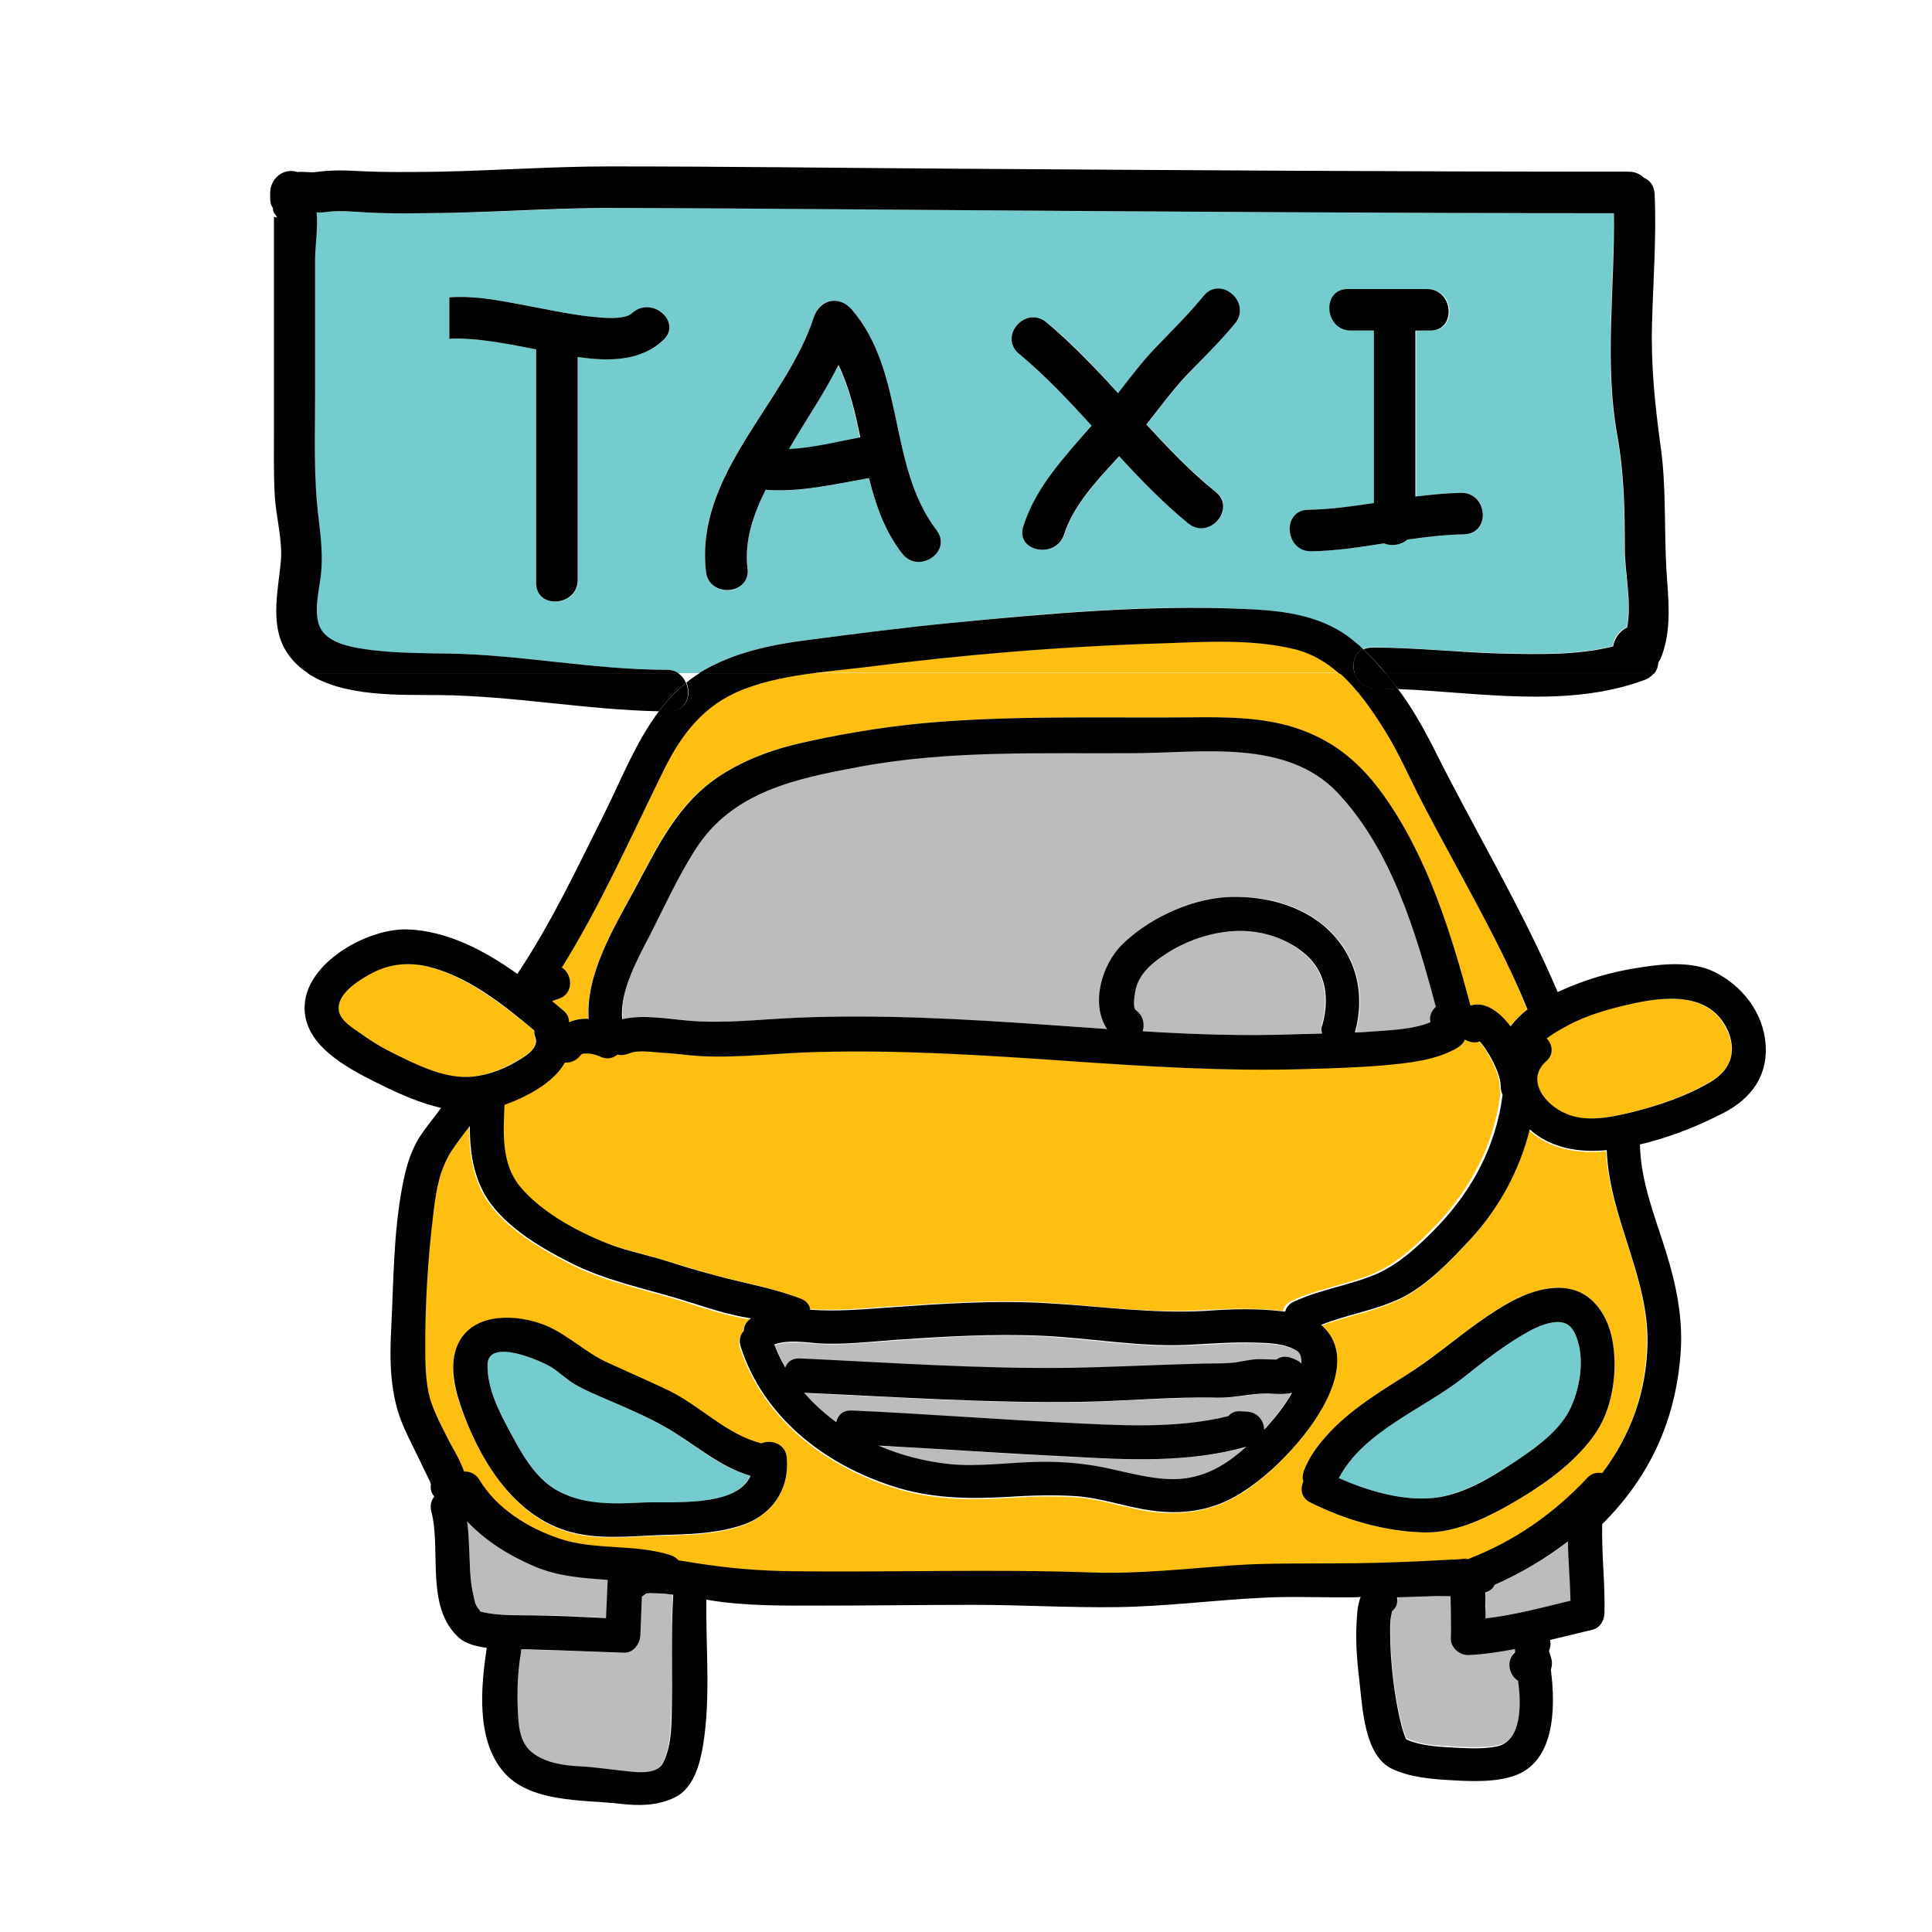 <svg xmlns="http://www.w3.org/2000/svg"  viewBox="0 0 512 512" width="64px" height="64px"><path fill="#BCBCBC" d="M350.3,271.4c1.8-6.7,1-13.6-4.4-18.4c-4.8-4.3-11.4-6.4-17.8-6.3c-7,0.1-14.3,2.6-20.1,6.6c-2.7,1.8-5.4,4.1-6.7,7.2c-0.5,1.2-1.6,6.4-0.5,7.2c2,1.4,2.4,3.7,1.8,5.6c13.4,0.8,26.8,1.3,40.1,0.8c2.5-0.1,5-0.2,7.5-0.2C350.1,273.2,350.1,272.4,350.3,271.4z"/><path fill="#BCBCBC" d="M380.5,266.7c-5.3-19.9-11.7-41.7-26.1-56.8c-13.5-14.2-35.9-10.5-53.6-10.4c-24.4,0.2-48.9-0.9-73,3.6c-16.7,3.1-33.7,6.5-43.5,21.9c-4.5,7.1-8.1,15-11.9,22.4c-3.2,6.3-8.3,15.2-7.3,22.7c5.7-1.4,11.9-0.1,17.7,0.4c9.6,0.8,19.1-0.4,28.7-0.8c21.6-0.9,43.4,0.4,65,1.8c5.7,0.4,11.4,0.8,17.1,1.2c-4.4-6.5-1.5-16.9,3.9-22.3c6.8-6.9,17.3-11.9,27.1-12.6c9.7-0.8,20.5,1.7,27.7,8.7c7.5,7.2,9.7,17.1,7,27c0,0,0,0,0,0.1c1.3-0.1,2.7-0.1,4-0.2c5.1-0.4,11.1-0.5,16-2.5C378.7,269.4,379.3,267.8,380.5,266.7z"/><path fill="#FEBF10" d="M141.8,274.9c-0.2-0.6-0.3-1.3-0.3-1.8c-8.3-6.9-17.9-14.4-28.4-17c-5.3-1.3-10.4-0.7-15.2,2.1c-3.1,1.8-8.8,5.3-8.2,9.7c0.4,2.6,3.6,4.5,5.5,5.8c3,2.1,6.1,4,9.3,5.6c5.4,2.7,12.8,6.4,19,6.1c4.2-0.1,8.8-1.6,12.4-3.7C138.3,280.4,142.9,278.1,141.8,274.9z"/><path fill="#BCBCBC" d="M141.6 415.1c-6.6-2.8-12.9-6.7-17.8-11.9.4 3.7.4 7.4.7 11.1.2 2.9.3 5.8 1 8.6.2.9.4 2 .9 2.9.4.8 1.2 1.3.6 1.2 4.8 1.3 10.1 1 15.1 1 6.2.1 12.4.4 18.6.7l.4-9.1c0-.3.1-.7.1-1C154.5 418.1 147.9 417.7 141.6 415.1zM402.4 445.1c-2.5-1.5-3.2-5.5-.8-7.5 0-.3 0-.6 0-.9-4.1.8-8.1 1.4-12.3 1.6-2.3.1-4.8-1.9-4.7-4.4.1-2.4 0-4.8 0-7.2 0-1.3-.1-2.6-.1-4-1.9 0-3.7 0-5 0-3.1.1-6.1.2-9.2.3.3 1.2 0 2.6-1.3 3.7-.1.5-.3 1-.3 1.5-.2 1.3-.2 2.6-.2 4 0 4.2.3 8.4.8 12.6.5 3.9 1.1 7.9 2.1 11.7.3 1.3.7 2.6 1.2 3.8 0-.1.1.1.2.4 0 0 0 0 .1 0 3.5 1.7 8.1 1.9 11.9 2.1 3.9.2 8.2.5 12.1-.3C403.3 461.3 403.2 451.6 402.4 445.1z"/><path fill="#BCBCBC" d="M178.2 422.7c-.6-.1-1.3-.2-1.9-.2-1.4-.2-2.9-.3-4.3-.2.1 0-.6.1-1 .1-.3.4-.7.6-1.1.8l-.4 10.2c-.1 2.3-1.8 4.8-4.4 4.7-8.5-.4-17.1-.8-25.6-.9-.5 0-1 0-1.6 0 0 .3 0 .7-.1 1.1-.8 4.8-1 9.8-.8 14.6.2 4.2.3 8.9 3.9 11.7 3.5 2.7 8.4 3.3 12.6 3.6 3.9.2 7.7.8 11.6 1.2 2.8.3 8.7 1.3 10.3-1.9 2-3.7 2.3-8.2 2.4-12.4C178.3 444.3 177.8 433.5 178.2 422.7zM283.2 386.1c-16.8-.8-33.6-2.1-50.4-2.9 6 2.5 12.4 4.2 18.8 4.9 7.9.8 16-.5 23.9-.6 6.7-.1 12.9.5 19.4 2 5.9 1.3 12.1 3 18.2 2.5 6.5-.6 11.7-3.7 16.6-8 .2-.2.4-.4.6-.5C315.1 387.7 298.8 386.9 283.2 386.1zM343.9 358.2c-3.2-2-7.3-2.1-11-2.2-6-.2-12 .4-18 .6-12.8.6-25.5-1.7-38.3-2.4-13.2-.7-26.3.2-39.5 1.1-6.6.4-13.5 1.3-20.1.9-3.6-.2-8-1-11.6.3.8 2.1 1.8 4.1 2.9 6.1.5-1.4 1.8-2.5 3.9-2.4 23.7 1 47.4 2.8 71.2 2.5 11.5-.2 23-.7 34.5-1.1 2.8-.1 5.6 0 8.4-.2 2.6-.2 5.5-1.1 8-1 1.2.1 2.5.1 3.7.1.1 0 .3 0 .5 0 .9-.7 2.2-1 3.7-.5 1.1.4 2.3.9 3.1 1.7C345.2 360 345.1 358.9 343.9 358.2zM336 369.4c-4.5-.2-8.9 1.2-13.5 1.1-11.9-.3-23.9.9-35.8 1.1-24.6.4-49.2-1.3-73.7-2.4 2.5 2.9 5.4 5.5 8.5 7.8.4-1.8 1.7-3.2 4.1-3.1 18.7.8 37.3 2.3 55.9 3.2 14.5.7 29.7 1.8 43.9-1.7.7-.8 1.8-1.3 3.2-1.3l1.6.1c2.9.1 4.6 2.5 4.6 4.8 2.8-3 5.4-6.2 7.4-9.8C340.3 369.6 338.1 369.4 336 369.4z"/><path fill="#FEBF10" d="M397.4,287.8c0-2.4-1.5-5.8-3-8.3c-0.7-1.3-1.5-2.6-2.6-3.6c0,0,0,0,0,0c-1.2,0.5-2.8,0.2-3.9-0.5c-0.3,0.9-0.9,1.6-2,2.2c-5.7,3.2-12.7,4-19.2,4.6c-6.8,0.6-13.6,0.7-20.5,1c-21.6,0.8-43-0.7-64.6-2.2c-21.7-1.5-43.5-2.9-65.3-2.3c-10.2,0.3-20.5,1.7-30.7,1.1c-3.4-0.2-6.8-0.7-10.2-0.9c-2.6-0.2-6.6-1-9,0.2c-1.1,0.5-2.1,0.6-3.1,0.3c-1.2,1-3,1.4-4.8,0.4c-0.9-0.5-2.1-0.8-3.1-0.7c-0.9,0-0.9,0-1.6,0.2c0,0,0,0,0,0c0.1,0,0.1,0-0.1,0.1c-1,1.4-2.6,2.3-4.3,2.1c-2.9,5.3-9.9,9.1-16.3,11.1c-0.3,7.3-1,15.4,4,21.5c5.4,6.8,14.7,11.9,22.7,15c4.6,1.8,9.6,2.9,14.3,4.3c4.8,1.4,9.6,2.9,14.5,4.3c7.6,2.1,15.8,3.4,23.1,6.3c1.5,0.6,2.3,1.7,2.4,2.9c0,0,0.1,0,0.1,0c6.9,0.5,13.9-0.1,20.7-0.6c14.2-0.9,28.4-2,42.6-1.1c13.9,0.9,27.3,2.9,41.3,2c6.8-0.4,13.5-0.6,20.3,0.1c0.3,0,0.6,0.1,0.9,0.1c0.2-1,0.9-2,2.2-2.6c7-3.3,14.7-4.3,21.8-7.3c6.3-2.7,11.9-8,16.6-12.9c9.2-9.7,15.4-21.5,17-34.7C397.6,289.4,397.4,288.7,397.4,287.8z"/><path fill="#FEBF10" d="M425.6 305.1c-7.4.7-14.8-.5-20.4-5.5-2.8 10.8-8.1 20.9-15.8 29.2-5.2 5.6-11.6 12.3-18.7 15.7-6.7 3.2-14 4.3-20.8 6.9 9.8 8.5.6 23.3-6 31-4.4 5.2-9.5 10-15.3 13.6-7.2 4.5-15.3 5.7-23.7 4.6-6.6-.9-13.2-3.4-19.8-3.8-6.1-.4-12.3-.2-18.4.2-10.4.6-20.5.4-30.5-2.9-18.1-5.9-34-18.3-40.1-36.9-.6-1.7-.1-3.2.8-4.2 0-1.2.6-2.5 1.9-3.3-1.6-.3-3.3-.6-4.9-1-4.8-1.1-9.5-2.7-14.2-4.2-9.7-2.9-20-5-29-9.7-8.2-4.2-18.5-10.3-22.9-18.8-2.8-5.6-3.5-11.3-3.5-17.3-1.6 2.1-3.2 4.2-4.7 6.4-3.3 5-4.1 10.4-4.9 16.3-1.5 12.1-2.3 24.9-2.2 37.1 0 4.7.3 10.1 1.7 13.8 1.2 3.1 2.7 6 4.1 8.9 1 2 3.3 5.6 4.5 9.1 1.5-.1 3 .5 4 2.1 4.7 7.7 13 12.9 21.4 15.7 9.4 3.1 19.7 1.3 29.2 4.3.9.3 1.7.8 2.2 1.4 1.5.3 3 .5 4.3.7 9 1.4 17 2.1 26.2 2.2 26.1.3 52.3-.7 78.4.3 12.9.5 25.6-1 38.5-1.9 9-.6 18-.4 27-.5 7-.1 14-.3 21-.5 3.3-.1 6.5-.3 9.8-.5 1-.1 2-.1 3-.2 1.1-.1.8-.1.1.3.4-.2.8-.3 1.2-.3.1 0 .1-.1.2-.1 12-4.8 22.3-11.9 31.1-21.3 1.2-1.3 2.7-1.6 4-1.3 7.4-9.8 11.7-21.2 12-34.2C437 338.4 426.5 322.8 425.6 305.1zM195.6 404.7c-6.6 2-13.6 2.1-20.5 2.3-8.3.2-17.1 1.4-25.2-1.2-14.3-4.6-23-19.5-27.8-33-2.1-5.9-3.6-13.2.6-18.6 5.1-6.7 16.2-5.5 22.9-2.3 5.5 2.6 9.9 6.8 15.4 9.4 5.4 2.5 10.9 4.8 16.2 7.4 8.3 4 15.5 11.8 24.6 14 2.6-1.1 6.4.1 6.7 3.8C209.3 395.3 204 402.1 195.6 404.7zM423.1 379.4c-4.8 7.3-12.5 13.1-19.9 17.5-7.7 4.7-16.7 9.5-26 9.2-10.4-.3-20.6-3.3-29.9-7.9-2.5-1.2-2.8-3.6-1.9-5.6-.2-.9-.2-2 .2-3 1.1-2.7 2.6-5.1 4.4-7.3 6.1-7.5 14.6-12.8 22.7-17.9 6.6-4.2 12.5-9.2 18.9-13.8 6.3-4.5 13.9-9.6 22.1-9.3 8.3.3 12.8 7.5 13.8 15.1C428.6 363.9 427.3 373 423.1 379.4zM457.9 273.6c-4.4-10.6-16.1-9.7-25.6-7.6-5.8 1.2-11.6 2.9-16.9 5.7-1.7.9-3.9 2-5.7 3.5 1.6 1.6 2 4-.1 6-1.5 1.4-2.2 2.8-2.4 4.2 0 .2 0 .4 0 .6 0 3.6 3.4 7.1 7.1 8.9 5.5 2.7 12.5 1.3 18.2-.2 7.1-1.8 14.2-4.2 20.5-7.9C458.3 283.8 460.3 279.3 457.9 273.6z"/><path fill="#BCBCBC" d="M415.6,408.5c-6,4.6-12.4,8.4-19.4,11.5c-0.5,1-1.3,1.7-2.5,2c0,1.3,0,2.6,0,3.7c0,1.1,0,2.2,0.1,3.2c7.6-0.9,15.1-2.9,22.5-4.7C416.2,419,415.7,413.7,415.6,408.5z"/><path fill="#74CCCF" d="M176 378c-4.9-2.7-10-4.9-15.1-7.1-2.8-1.2-5.6-2.5-8.3-3.9-2.3-1.2-4.2-3.3-6.5-4.7-2.8-1.7-16.7-8-16.9-.6-.1 6 2.8 11.9 5.6 17.1 3.1 5.9 6.6 12.5 12.5 16 6.9 4.1 14.9 3.8 22.6 3.4 7.7-.4 25.3 1.5 28.9-7.1C190.3 388.8 183.6 382.3 176 378zM418.1 355.3c-.7-2.4-1.8-4.6-4.5-4.9-2.8-.3-6 1.1-8.4 2.4-6.3 3.4-11.8 7.8-17.3 12.2-10.6 8.4-26.5 14.2-33.1 26.7 7.2 3.2 15.5 5.7 23.3 5.4 7.7-.3 15.1-4.5 21.5-8.5 5.8-3.8 13.3-8.5 16.4-15C418.6 368.3 419.9 361 418.1 355.3z"/><path fill="#010101" d="M427.5 356.4c-1-7.5-5.5-14.8-13.8-15.1-8.1-.3-15.7 4.8-22.1 9.3-6.4 4.6-12.2 9.6-18.9 13.8-8.1 5.1-16.6 10.3-22.7 17.9-1.8 2.2-3.3 4.6-4.4 7.3-.4 1.1-.5 2.1-.2 3-.9 1.9-.6 4.4 1.9 5.6 9.3 4.6 19.5 7.6 29.9 7.9 9.2.3 18.3-4.6 26-9.2 7.4-4.5 15.1-10.2 19.9-17.5C427.3 373 428.6 363.9 427.5 356.4zM416 373.6c-3.2 6.4-10.6 11.2-16.4 15-6.3 4.1-13.8 8.3-21.5 8.5-7.8.3-16.1-2.2-23.3-5.4 6.6-12.5 22.5-18.3 33.1-26.7 5.5-4.4 11.1-8.8 17.3-12.2 2.4-1.3 5.6-2.7 8.4-2.4 2.7.3 3.8 2.6 4.5 4.9C419.9 361 418.6 368.3 416 373.6zM208.5 386.3c-.3-3.7-4.1-4.9-6.7-3.8-9.1-2.2-16.3-10-24.6-14-5.4-2.6-10.8-4.9-16.2-7.4-5.5-2.5-9.9-6.8-15.4-9.4-6.6-3.1-17.8-4.3-22.9 2.3-4.1 5.4-2.6 12.7-.6 18.6 4.7 13.6 13.4 28.4 27.8 33 8.1 2.6 16.9 1.5 25.2 1.2 6.9-.2 13.8-.3 20.5-2.3C204 402.1 209.3 395.3 208.5 386.3zM169.9 398.2c-7.7.4-15.7.6-22.6-3.4-5.9-3.5-9.4-10.2-12.5-16-2.8-5.2-5.7-11.1-5.6-17.1.1-7.3 14.1-1.1 16.9.6 2.2 1.4 4.2 3.4 6.5 4.7 2.7 1.5 5.5 2.7 8.3 3.9 5.1 2.2 10.3 4.4 15.1 7.1 7.6 4.2 14.4 10.7 22.9 13.1C195.2 399.7 177.6 397.8 169.9 398.2z"/><path fill="none" d="M283.2 386.1c-16.8-.8-33.6-2.1-50.4-2.9 6 2.5 12.4 4.2 18.8 4.9 7.9.8 16-.5 23.9-.6 6.7-.1 12.9.5 19.4 2 5.9 1.3 12.1 3 18.2 2.5 6.5-.6 11.7-3.7 16.6-8 .2-.2.4-.4.6-.5C315.1 387.7 298.8 386.9 283.2 386.1zM397.4 287.8c0-2.4-1.5-5.8-3-8.3-.7-1.3-1.5-2.6-2.6-3.6 0 0 0 0 0 0-1.2.5-2.8.2-3.9-.5-.3.9-.9 1.6-2 2.2-5.7 3.2-12.7 4-19.2 4.6-6.8.6-13.6.7-20.5 1-21.6.8-43-.7-64.6-2.2-21.7-1.5-43.5-2.9-65.3-2.3-10.2.3-20.5 1.7-30.7 1.1-3.4-.2-6.8-.7-10.2-.9-2.6-.2-6.6-1-9 .2-1.1.5-2.1.6-3.1.3-1.2 1-3 1.4-4.8.4-.9-.5-2.1-.8-3.1-.7-.9 0-.9 0-1.6.2 0 0 0 0 0 0 .1 0 .1 0-.1.1-1 1.4-2.6 2.3-4.3 2.1-2.9 5.3-9.9 9.1-16.3 11.1-.3 7.3-1 15.4 4 21.5 5.4 6.8 14.7 11.9 22.7 15 4.6 1.8 9.6 2.9 14.3 4.3 4.8 1.4 9.6 2.9 14.5 4.3 7.6 2.1 15.8 3.4 23.1 6.3 1.5.6 2.3 1.7 2.4 2.9 0 0 .1 0 .1 0 6.9.5 13.9-.1 20.7-.6 14.2-.9 28.4-2 42.6-1.1 13.9.9 27.3 2.9 41.3 2 6.8-.4 13.5-.6 20.3.1.3 0 .6.1.9.1.2-1 .9-2 2.2-2.6 7-3.3 14.7-4.3 21.8-7.3 6.3-2.7 11.9-8 16.6-12.9 9.2-9.7 15.4-21.5 17-34.7C397.6 289.4 397.4 288.7 397.4 287.8zM141.8 274.9c-.2-.6-.3-1.3-.3-1.8-8.3-6.9-17.9-14.4-28.4-17-5.3-1.3-10.4-.7-15.2 2.1-3.1 1.8-8.8 5.3-8.2 9.7.4 2.6 3.6 4.5 5.5 5.8 3 2.1 6.1 4 9.3 5.6 5.4 2.7 12.8 6.4 19 6.1 4.2-.1 8.8-1.6 12.4-3.7C138.3 280.4 142.9 278.1 141.8 274.9zM343.9 358.2c-3.2-2-7.3-2.1-11-2.2-6-.2-12 .4-18 .6-12.8.6-25.5-1.7-38.3-2.4-13.2-.7-26.3.2-39.5 1.1-6.6.4-13.5 1.3-20.1.9-3.6-.2-8-1-11.6.3.8 2.1 1.8 4.1 2.9 6.1.5-1.4 1.8-2.5 3.9-2.4 23.7 1 47.4 2.8 71.2 2.5 11.5-.2 23-.7 34.5-1.1 2.8-.1 5.6 0 8.4-.2 2.6-.2 5.5-1.1 8-1 1.2.1 2.5.1 3.7.1.1 0 .3 0 .5 0 .9-.7 2.2-1 3.7-.5 1.1.4 2.3.9 3.1 1.7C345.2 360 345.1 358.9 343.9 358.2zM179.7 178.4c.9.6 1.6 1.5 2.1 2.5 1.1-.9 2.3-1.8 3.5-2.5H179.7zM380.5 266.7c-5.3-19.9-11.7-41.7-26.1-56.8-13.5-14.2-35.9-10.5-53.6-10.4-24.4.2-48.9-.9-73 3.6-16.7 3.1-33.7 6.5-43.5 21.9-4.5 7.1-8.1 15-11.9 22.4-3.2 6.3-8.3 15.2-7.3 22.7 5.7-1.4 11.9-.1 17.7.4 9.6.8 19.1-.4 28.7-.8 21.6-.9 43.4.4 65 1.8 5.7.4 11.4.8 17.1 1.2-4.4-6.5-1.5-16.9 3.9-22.3 6.8-6.9 17.3-11.9 27.1-12.6 9.7-.8 20.5 1.7 27.7 8.7 7.5 7.2 9.7 17.1 7 27 0 0 0 0 0 .1 1.3-.1 2.7-.1 4-.2 5.1-.4 11.1-.5 16-2.5C378.7 269.4 379.3 267.8 380.5 266.7z"/><path fill="none" d="M350.3 271.4c1.8-6.7 1-13.6-4.4-18.4-4.8-4.3-11.4-6.4-17.8-6.3-7 .1-14.3 2.6-20.1 6.6-2.7 1.8-5.4 4.1-6.7 7.2-.5 1.2-1.6 6.4-.5 7.2 2 1.4 2.4 3.7 1.8 5.6 13.4.8 26.8 1.3 40.1.8 2.5-.1 5-.2 7.5-.2C350.1 273.2 350.1 272.4 350.3 271.4zM336 369.4c-4.5-.2-8.9 1.2-13.5 1.1-11.9-.3-23.9.9-35.8 1.1-24.6.4-49.2-1.3-73.7-2.4 2.5 2.9 5.4 5.5 8.5 7.8.4-1.8 1.7-3.2 4.1-3.1 18.7.8 37.3 2.3 55.9 3.2 14.5.7 29.7 1.8 43.9-1.7.7-.8 1.8-1.3 3.2-1.3l1.6.1c2.9.1 4.6 2.5 4.6 4.8 2.8-3 5.4-6.2 7.4-9.8C340.3 369.6 338.1 369.4 336 369.4zM141.6 415.1c-6.6-2.8-12.9-6.7-17.8-11.9.4 3.7.4 7.4.7 11.1.2 2.9.3 5.8 1 8.6.2.9.4 2 .9 2.9.4.8 1.2 1.3.6 1.2 4.8 1.3 10.1 1 15.1 1 6.2.1 12.4.4 18.6.7l.4-9.1c0-.3.1-.7.1-1C154.5 418.1 147.9 417.7 141.6 415.1z"/><path fill="none" d="M425.6 305.1c-7.4.7-14.8-.5-20.4-5.5-2.8 10.8-8.1 20.9-15.8 29.2-5.2 5.6-11.6 12.3-18.7 15.7-6.7 3.2-14 4.3-20.8 6.9 9.8 8.5.6 23.3-6 31-4.4 5.2-9.5 10-15.3 13.6-7.2 4.5-15.3 5.7-23.7 4.6-6.6-.9-13.2-3.4-19.8-3.8-6.1-.4-12.3-.2-18.4.2-10.4.6-20.5.4-30.5-2.9-18.1-5.9-34-18.3-40.1-36.9-.6-1.7-.1-3.2.8-4.2 0-1.2.6-2.5 1.9-3.3-1.6-.3-3.3-.6-4.9-1-4.8-1.1-9.5-2.7-14.2-4.2-9.7-2.9-20-5-29-9.7-8.2-4.2-18.5-10.3-22.9-18.8-2.8-5.6-3.5-11.3-3.5-17.3-1.6 2.1-3.2 4.2-4.7 6.4-3.3 5-4.1 10.4-4.9 16.3-1.5 12.1-2.3 24.9-2.2 37.1 0 4.7.3 10.1 1.7 13.8 1.2 3.1 2.7 6 4.1 8.9 1 2 3.3 5.6 4.5 9.1 1.5-.1 3 .5 4 2.1 4.7 7.7 13 12.9 21.4 15.7 9.4 3.1 19.7 1.3 29.2 4.3.9.3 1.7.8 2.2 1.4 1.5.3 3 .5 4.3.7 9 1.4 17 2.1 26.2 2.2 26.1.3 52.3-.7 78.4.3 12.9.5 25.6-1 38.5-1.9 9-.6 18-.4 27-.5 7-.1 14-.3 21-.5 3.3-.1 6.5-.3 9.8-.5 1-.1 2-.1 3-.2 1.1-.1.8-.1.1.3.4-.2.8-.3 1.2-.3.1 0 .1-.1.2-.1 12-4.8 22.3-11.9 31.1-21.3 1.2-1.3 2.7-1.6 4-1.3 7.4-9.8 11.7-21.2 12-34.2C437 338.4 426.5 322.8 425.6 305.1zM415.6 408.5c-6 4.6-12.4 8.4-19.4 11.5-.5 1-1.3 1.7-2.5 2 0 1.3 0 2.6 0 3.7 0 1.1 0 2.2.1 3.2 7.6-.9 15.1-2.9 22.5-4.7C416.2 419 415.7 413.7 415.6 408.5zM457.9 273.6c-4.4-10.6-16.1-9.7-25.6-7.6-5.8 1.2-11.6 2.9-16.9 5.7-1.7.9-3.9 2-5.7 3.5 1.6 1.6 2 4-.1 6-1.5 1.4-2.2 2.8-2.4 4.2 0 .2 0 .4 0 .6 0 3.6 3.4 7.1 7.1 8.9 5.5 2.7 12.5 1.3 18.2-.2 7.1-1.8 14.2-4.2 20.5-7.9C458.3 283.8 460.3 279.3 457.9 273.6zM402.4 445.1c-2.5-1.5-3.2-5.5-.8-7.5 0-.3 0-.6 0-.9-4.1.8-8.1 1.4-12.3 1.6-2.3.1-4.8-1.9-4.7-4.4.1-2.4 0-4.8 0-7.2 0-1.3-.1-2.6-.1-4-1.9 0-3.7 0-5 0-3.1.1-6.1.2-9.2.3.3 1.2 0 2.6-1.3 3.7-.1.5-.3 1-.3 1.5-.2 1.3-.2 2.6-.2 4 0 4.2.3 8.4.8 12.6.5 3.9 1.1 7.9 2.1 11.7.3 1.3.7 2.6 1.2 3.8 0-.1.1.1.2.4 0 0 0 0 .1 0 3.5 1.7 8.1 1.9 11.9 2.1 3.9.2 8.2.5 12.1-.3C403.3 461.3 403.2 451.6 402.4 445.1zM178.2 422.7c-.6-.1-1.3-.2-1.9-.2-1.4-.2-2.9-.3-4.3-.2.1 0-.6.1-1 .1-.3.4-.7.6-1.1.8l-.4 10.2c-.1 2.3-1.8 4.8-4.4 4.7-8.5-.4-17.1-.8-25.6-.9-.5 0-1 0-1.6 0 0 .3 0 .7-.1 1.1-.8 4.8-1 9.8-.8 14.6.2 4.2.3 8.9 3.9 11.7 3.5 2.7 8.4 3.3 12.6 3.6 3.9.2 7.7.8 11.6 1.2 2.8.3 8.7 1.3 10.3-1.9 2-3.7 2.3-8.2 2.4-12.4C178.3 444.3 177.8 433.5 178.2 422.7z"/><path fill="#74CCCF" d="M222.1,96.8c-3.7,7.4-8.3,14.3-12.6,21.4c-0.2,0.3-0.3,0.6-0.5,0.9c6.3-0.2,12.7-1.9,18.9-3C226.5,109.3,225,102.7,222.1,96.8z"/><path fill="#74CCCF" d="M430.5,145.5c0-10.1-0.2-20.1-2-30.1c-3.5-19.5-0.6-39.3-0.9-58.9c-57.5,0-114.9-0.4-172.4-0.8c-30.3-0.2-60.6-0.6-91-0.6c-15.1,0-30.1,1.1-45.2,1.3c-7.3,0.1-14.7,0.3-22-0.1c-3.6-0.2-7.2-0.5-10.8-0.1c-0.4,0-1.4,0.1-2.4,0.1c0.4,4-0.4,9-0.4,12.3v34.9c0,11.5-0.5,23,1,34.4c0.7,5.1,1.1,9.7,0.5,14.8c-0.5,4-1.9,9.4-0.3,13.3c2,4.8,9.5,5.7,14,6.3c6.7,0.9,13.4,0.8,20.1,0.9c19.3,0.3,38.5,4.3,57.8,4.3c1.2,0,2.3,0.3,3.2,0.9h5.6c0,0,0.1,0,0.1-0.1c9-5.5,19.2-7.5,29.5-8.8c12.3-1.6,24.7-3.2,37-4.4c25.8-2.6,52.2-5,78.2-3.7c10.4,0.5,21,1.9,29.2,8.9c0.6,0.6,1.2,1.1,1.9,1.7c0.7-0.3,1.5-0.5,2.4-0.5c11.4,0.1,22.8,1.3,34.2,1.6c9.7,0.2,20,0.5,29.6-1.9c0.2-2,1.6-4.1,3.7-5C432.4,159.7,430.5,151.8,430.5,145.5z M175.8,90.2c-6.1,5.6-14.6,5.6-22.6,4.4v59.1c0,7.1-11,7.9-11,0.8V92.6c-5.6-1.1-11.2-2.3-16.8-2.7c-1.7-0.1-4-0.3-6.2-0.1v-11c6.3-0.5,13.2,0.8,18.9,1.9c6.1,1.1,12.2,2.5,18.4,3.2c3,0.3,9,1,11.1-0.9C172.7,78.2,181,85.4,175.8,90.2z M239.1,146.7c-4.6-6-7-12.9-8.8-20c-9.1,1.6-18.1,3.9-27.4,3.1c-3.3,6.6-5.7,13.7-4.8,20.9c0.8,7.1-10.1,7.9-11,0.8c-3.1-25.9,21.2-44.7,28.6-67.5c1.5-4.8,6.7-5.8,10-2c14.3,16.6,9.5,41.5,22.5,58.5C252.5,146.2,243.4,152.3,239.1,146.7z M327.3,85.7c-4.1,4.9-8.7,9.4-13,14c-3.8,4.1-7,8.4-10.4,12.8c5.8,6.3,11.8,12.5,18.4,17.9c5.5,4.5-1.8,12.7-7.3,8.3c-6.6-5.4-12.6-11.5-18.3-17.8c-5.8,6.3-12.2,13-14.6,20.7c-2.1,6.7-13,4.7-10.8-2.1c3.3-10.5,11-18.5,18.1-26.7c-6.1-6.7-12.3-13.3-19.3-19.1c-5.5-4.5,1.8-12.8,7.3-8.3c6.9,5.7,13,12.2,19,18.8c3.1-4,6.1-8,9.7-11.8c4.4-4.6,9-9.1,13-14C323.5,73,331.8,80.3,327.3,85.7z M388.1,141.6c-5,0.1-10,0.7-14.9,1.4c-1.7,1.4-4.3,1.8-6.2,1c-6.4,1-12.8,2-19.3,2.1c-7.1,0.1-7.9-10.9-0.8-11c5.9-0.1,11.7-0.9,17.4-1.8V87.6h-6.1c-7.1,0-7.9-11-0.8-11h21c7.1,0,7.9,11,0.8,11h-3.9v44c4-0.5,8-1,12.1-1C394.3,130.5,395.2,141.5,388.1,141.6z"/><path fill="#FEBF10" d="M385.8 229.2c-3.4-6.2-6.8-12.5-10-18.8-2.8-5.4-5.2-11-8.4-16.2-3.4-5.5-7.4-11.3-12.4-15.8H215.6c-6.4.8-12.8 2-18.7 4.3-10.5 4.1-16.6 12.1-21.4 22-8.4 17.3-16.4 35.3-26.7 51.7 2.9 1.8 3.3 7-.9 8.3-.6.2-1.1.4-1.7.6 1 .8 2 1.7 3 2.5 1.1.9 1.5 2 1.5 3.1 1.6-.7 3.4-.9 5.2-.9-.7-11.9 6.9-24.4 12.2-34.3 6.2-11.5 11.4-23 22.9-30.3 7-4.5 14.9-7.2 23-8.9 11.4-2.4 23.1-4.3 34.7-5.2 22.4-1.7 45-1 67.4-1.2 9.5-.1 19.6.1 28.6 3.3 9.4 3.4 16.1 9.3 21.9 17.4 11.7 16.5 17.8 36.3 23 55.7 4-1.4 8.2 2.2 10.6 5.5 1.3-1.7 2.8-3.2 4.5-4.5C399.5 254.3 392.6 241.7 385.8 229.2zM342.9 171.9c-11.3-2.6-23.5-1.8-35-1.5-26.5.8-53 3.1-79.3 6.4-4.3.5-8.6 1-13 1.5h139.3C351.4 175.4 347.5 173 342.9 171.9z"/><path fill="#010101" d="M467.9,276.7c-0.6-8.4-6.3-15.6-13.7-19.2c-5.9-2.8-13.4-2.1-19.6-1.1c-7.6,1.1-14.9,3.3-21.8,6.5c-9.5-22.3-22.2-43.2-33-64.9c-2.7-5.3-5.7-10.6-9.3-15.4c-2-0.1-4.1-0.1-6.1-0.2c-2.9,0-4.7-1.9-5.4-4.1h-4.1c5,4.4,9,10.3,12.4,15.8c3.2,5.2,5.7,10.8,8.4,16.2c3.2,6.3,6.6,12.5,10,18.8c6.8,12.6,13.7,25.1,19.1,38.4c-1.7,1.3-3.2,2.8-4.5,4.5c-2.4-3.3-6.6-6.9-10.6-5.5c-5.2-19.4-11.3-39.2-23-55.7c-5.8-8.1-12.5-14-21.9-17.4c-9-3.3-19.1-3.4-28.6-3.3c-22.4,0.2-45-0.5-67.4,1.2c-11.7,0.9-23.3,2.7-34.7,5.2c-8.1,1.7-16,4.4-23,8.9c-11.4,7.3-16.7,18.8-22.9,30.3c-5.4,10-13,22.4-12.2,34.3c-1.8-0.1-3.6,0.2-5.2,0.9c0-1.1-0.4-2.2-1.5-3.1c-1-0.8-2-1.7-3-2.5c0.5-0.2,1.1-0.4,1.7-0.6c4.2-1.3,3.7-6.6,0.9-8.3c10.2-16.4,18.2-34.4,26.7-51.7c4.8-9.9,10.8-17.9,21.4-22c5.9-2.3,12.3-3.5,18.7-4.3h-30.3c-1.3,0.8-2.4,1.6-3.5,2.5c1.4,3.2,0.1,7.5-4.4,7.5c-0.9,0-1.8,0-2.8,0c-6,7.9-9.9,17.8-14.2,26.5c-7.3,14.6-14.3,29.6-23.4,43.2c-8.8-6.3-18.6-11.4-29.1-11.8c-11.9-0.4-31.7,11.4-26.4,25.5c2.9,7.7,13.1,12.6,20,16c4.5,2.2,9.9,4.6,15.3,5.8c-1.5,2.1-3.1,4-4.6,6.1c-3.3,4.5-4.7,9.4-5.7,14.8c-2.3,12.2-2.3,24.8-2.9,37.1c-0.5,9-0.4,18.2,3.3,26.6c1.5,3.4,3.2,6.6,4.8,10c0.6,1.3,1.3,2.6,1.9,3.9c0.2,0.4,0.4,0.9,0.5,1.3c-0.2,1.2,0.1,2.3,0.9,3.2c-0.8,1-1.2,2.3-0.8,3.9c2.7,10.5-1.7,25.3,7.3,33.5c1.8,1.6,4.5,2.3,7.4,2.7c-1.6,10.5-2.8,24.2,4.3,32.7c7,8.4,21.1,7.5,30.9,8.6c5.1,0.6,10,0.6,14.7-1.7c4.9-2.4,6.6-8.8,7.4-13.7c2.1-12.6,0.7-25.9,0.9-38.7c0.3,0.1,0.6,0.1,1,0.2c10,1.6,20.1,1.4,30.2,1.4c13.2,0,26.4-0.2,39.6-0.2c12.8,0,25.6,0.8,38.4,0.6c12.9-0.2,25.7-1.9,38.6-2.5c7.7-0.4,15.3,0,23-0.1c0.9,0,1.7,0,2.6-0.1c-0.9,2.2-1,5-1.1,7.1c-0.3,5.2,0.2,10.5,0.8,15.6c0.8,6.9,1.3,19.5,8.7,22.9c4.9,2.3,10.7,2.7,16,3c5.2,0.3,11,0.5,16-1.1c11.1-3.6,11.3-18,10-28.2c0.3-0.9,0.4-2,0.1-3c-0.2-0.7-0.4-1.4-0.6-2c0.4-0.9,0.5-1.9,0.3-2.9c3.7-0.9,7.5-1.8,11.2-2.7c2.1-0.5,3.2-2.6,3.2-4.5c0.2-7.8-0.8-15.6-0.6-23.5c12.3-12.2,19.2-26.8,20.7-44.3c0.9-9.7-1-18.9-3.9-28.2c-2.9-9.2-6.6-18.3-6.8-28.1c7.1-1.7,14.1-4.3,20.6-7.6C463.1,292.1,468.6,286,467.9,276.7z M172.4,247.5c3.8-7.5,7.4-15.4,11.9-22.4c9.8-15.4,26.8-18.8,43.5-21.9c24.1-4.5,48.6-3.4,73-3.6c17.6-0.1,40.1-3.8,53.6,10.4c14.3,15.1,20.8,36.9,26.1,56.8c-1.2,1.1-1.8,2.6-1.4,4.1c-4.9,2-10.9,2.1-16,2.5c-1.3,0.1-2.7,0.2-4,0.2c0,0,0,0,0-0.1c2.7-9.9,0.5-19.8-7-27c-7.2-6.9-18-9.4-27.7-8.7c-9.7,0.8-20.2,5.8-27.1,12.6c-5.4,5.4-8.3,15.8-3.9,22.3c-5.7-0.4-11.4-0.8-17.1-1.2c-21.6-1.5-43.4-2.7-65-1.8c-9.6,0.4-19.1,1.6-28.7,0.8c-5.8-0.5-12-1.7-17.7-0.4C164.1,262.7,169.2,253.7,172.4,247.5z M350.4,273.9c-2.5,0.1-5,0.1-7.5,0.2c-13.4,0.5-26.8,0-40.1-0.8c0.6-1.9,0.2-4.1-1.8-5.6c-1.1-0.8-0.1-6,0.5-7.2c1.3-3.1,4-5.4,6.7-7.2c5.8-4,13.1-6.5,20.1-6.6c6.4-0.1,13,2.1,17.8,6.3c5.4,4.8,6.2,11.7,4.4,18.4C350.1,272.4,350.1,273.2,350.4,273.9z M149.7,281.6c1.7,0.1,3.3-0.7,4.3-2.1c0.1-0.1,0.1-0.1,0.1-0.1c0,0,0,0,0,0c0.7-0.3,0.7-0.2,1.6-0.2c1,0,2.2,0.3,3.1,0.7c1.8,1,3.6,0.6,4.8-0.4c0.9,0.2,2,0.1,3.1-0.3c2.4-1.1,6.5-0.3,9-0.2c3.4,0.2,6.8,0.7,10.2,0.9c10.2,0.5,20.5-0.9,30.7-1.1c21.7-0.6,43.6,0.8,65.3,2.3c21.5,1.5,43,2.9,64.6,2.2c6.8-0.2,13.7-0.4,20.5-1c6.4-0.6,13.5-1.3,19.2-4.6c1-0.6,1.7-1.4,2-2.2c1.2,0.7,2.7,1,3.9,0.5c0,0,0,0,0,0c1.1,1,1.8,2.4,2.6,3.6c1.5,2.5,3,5.9,3,8.3c0,0.8,0.2,1.6,0.5,2.2c-1.6,13.1-7.8,25-17,34.7c-4.7,4.9-10.3,10.2-16.6,12.9c-7.1,3-14.8,4-21.8,7.3c-1.3,0.6-2,1.6-2.2,2.6c-0.3,0-0.6-0.1-0.9-0.1c-6.8-0.8-13.5-0.6-20.3-0.1c-13.9,0.8-27.4-1.2-41.3-2c-14.2-0.9-28.4,0.1-42.6,1.1c-6.9,0.5-13.8,1.1-20.7,0.6c0,0-0.1,0-0.1,0c-0.1-1.2-0.9-2.3-2.4-2.9c-7.4-2.9-15.5-4.2-23.1-6.3c-4.9-1.3-9.7-2.8-14.5-4.3c-4.8-1.4-9.7-2.4-14.3-4.3c-8-3.2-17.2-8.3-22.7-15c-4.9-6.1-4.3-14.1-4-21.5C139.8,290.6,146.7,286.9,149.7,281.6z M328.7,374c-1.5-0.1-2.5,0.5-3.2,1.3c-14.2,3.5-29.4,2.4-43.9,1.7c-18.7-0.9-37.3-2.4-55.9-3.2c-2.4-0.1-3.7,1.3-4.1,3.1c-3.1-2.3-6-4.9-8.5-7.8c24.6,1.1,49.1,2.8,73.7,2.4c11.9-0.2,23.9-1.4,35.8-1.1c4.5,0.1,9-1.2,13.5-1.1c2,0.1,4.3,0.3,6.3-0.2c-2,3.6-4.6,6.8-7.4,9.8c0-2.3-1.7-4.7-4.6-4.8L328.7,374z M330.3,383.4c-0.2,0.2-0.4,0.3-0.6,0.5c-4.8,4.3-10.1,7.4-16.6,8c-6.1,0.5-12.3-1.2-18.2-2.5c-6.5-1.5-12.8-2.1-19.4-2c-8,0.1-16,1.4-23.9,0.6c-6.5-0.7-12.8-2.3-18.8-4.9c16.8,0.9,33.6,2.1,50.4,2.9C298.8,386.9,315.1,387.7,330.3,383.4z M342,359.8c-1.5-0.5-2.8-0.2-3.7,0.5c-0.2,0-0.3,0-0.5,0c-1.2,0-2.5-0.1-3.7-0.1c-2.5-0.1-5.4,0.8-8,1c-2.8,0.2-5.6,0.1-8.4,0.2c-11.5,0.3-23,0.9-34.5,1.1c-23.7,0.3-47.5-1.4-71.2-2.5c-2.1-0.1-3.4,1-3.9,2.4c-1.1-1.9-2.1-4-2.9-6.1c3.6-1.3,8-0.6,11.6-0.3c6.6,0.4,13.5-0.4,20.1-0.9c13.2-0.9,26.3-1.7,39.5-1.1c12.8,0.6,25.5,3,38.3,2.4c6-0.3,12-0.8,18-0.6c3.7,0.1,7.8,0.2,11,2.2c1.1,0.7,1.2,1.9,1.2,3.4C344.3,360.7,343.2,360.2,342,359.8z M104.6,279.3c-3.3-1.6-6.4-3.5-9.3-5.6c-1.9-1.3-5.1-3.3-5.5-5.8c-0.7-4.4,5-7.9,8.2-9.7c4.8-2.7,9.9-3.3,15.2-2.1c10.6,2.5,20.1,10,28.4,17c0,0.6,0,1.2,0.3,1.8c1.1,3.2-3.5,5.5-5.7,6.8c-3.7,2.1-8.2,3.6-12.4,3.7C117.3,285.6,110,282,104.6,279.3z M127,427c0.6,0.1-0.2-0.5-0.6-1.2c-0.5-0.8-0.7-1.9-0.9-2.9c-0.7-2.8-0.9-5.7-1-8.6c-0.2-3.7-0.2-7.4-0.7-11.1c4.9,5.2,11.2,9.1,17.8,11.9c6.3,2.7,12.9,3.1,19.5,3.6c-0.1,0.3-0.1,0.6-0.1,1l-0.4,9.1c-6.2-0.3-12.4-0.6-18.6-0.7C137.1,428,131.8,428.3,127,427z M178,455c-0.1,4.2-0.4,8.6-2.4,12.4c-1.7,3.1-7.5,2.2-10.3,1.9c-3.9-0.4-7.7-1-11.6-1.2c-4.2-0.2-9.2-0.9-12.6-3.6c-3.6-2.8-3.7-7.5-3.9-11.7c-0.2-4.9,0-9.8,0.8-14.6c0.1-0.4,0.1-0.7,0.1-1.1c0.6,0,1.1,0,1.6,0c8.5,0.2,17.1,0.6,25.6,0.9c2.6,0.1,4.3-2.4,4.4-4.7l0.4-10.2c0.4-0.2,0.7-0.5,1.1-0.8c0.4,0,1.1-0.1,1-0.1c1.4,0,2.9,0.1,4.3,0.2c0.6,0.1,1.3,0.2,1.9,0.2C177.8,433.5,178.3,444.3,178,455z M396.8,462.8c-3.8,0.8-8.2,0.5-12.1,0.3c-3.8-0.2-8.4-0.5-11.9-2.1c0,0,0,0-0.1,0c-0.1-0.2-0.2-0.4-0.2-0.4c-0.5-1.2-0.9-2.5-1.2-3.8c-1-3.8-1.6-7.8-2.1-11.7c-0.5-4.2-0.8-8.4-0.8-12.6c0-1.3,0-2.7,0.2-4c0.1-0.5,0.2-1,0.3-1.5c1.3-1.1,1.6-2.5,1.3-3.7c3.1-0.1,6.1-0.2,9.2-0.3c1.3-0.1,3.1,0,5,0c0,1.3,0.1,2.6,0.1,4c0,2.4,0.1,4.8,0,7.2c-0.1,2.4,2.3,4.5,4.7,4.4c4.1-0.2,8.2-0.8,12.3-1.6c0,0.3,0,0.6,0,0.9c-2.4,2-1.7,6,0.8,7.5C403.2,451.6,403.3,461.3,396.8,462.8z M393.7,428.9c0-1.1,0-2.2-0.1-3.2c0-1.1,0.1-2.4,0-3.7c1.2-0.3,2.1-1,2.5-2c7-3.1,13.4-6.9,19.4-11.5c0.1,5.2,0.6,10.5,0.7,15.7C408.8,426,401.3,428,393.7,428.9z M436.6,356.2c-0.3,13-4.6,24.4-12,34.2c-1.3-0.3-2.8,0-4,1.3c-8.8,9.4-19.1,16.6-31.1,21.3c-0.1,0-0.1,0.1-0.2,0.1c-0.4,0.1-0.8,0.1-1.2,0.3c0.7-0.4,0.9-0.4-0.1-0.3c-1,0.1-2,0.2-3,0.2c-3.2,0.2-6.5,0.3-9.8,0.5c-7,0.3-14,0.5-21,0.5c-9,0.1-18-0.1-27,0.5c-12.8,0.9-25.6,2.4-38.5,1.9c-26.1-0.9-52.3,0-78.4-0.3c-9.2-0.1-17.2-0.8-26.2-2.2c-1.3-0.2-2.8-0.5-4.3-0.7c-0.5-0.6-1.2-1.1-2.2-1.4c-9.5-3-19.8-1.2-29.2-4.3c-8.4-2.8-16.8-8-21.4-15.7c-1-1.6-2.5-2.2-4-2.1c-1.2-3.5-3.6-7.1-4.5-9.1c-1.5-2.9-3-5.8-4.1-8.9c-1.4-3.7-1.7-9.1-1.7-13.8c-0.1-12.2,0.7-25,2.2-37.1c0.7-5.8,1.6-11.3,4.9-16.3c1.5-2.2,3.1-4.3,4.7-6.4c0,6,0.7,11.8,3.5,17.3c4.4,8.5,14.6,14.6,22.9,18.8c9.1,4.7,19.3,6.8,29,9.7c4.7,1.4,9.4,3.1,14.2,4.2c1.6,0.4,3.3,0.7,4.9,1c-1.3,0.9-1.9,2.1-1.9,3.3c-0.9,1-1.4,2.4-0.8,4.2c6,18.6,22,31,40.1,36.9c10,3.3,20.1,3.5,30.5,2.9c6.1-0.4,12.3-0.6,18.4-0.2c6.7,0.5,13.2,2.9,19.8,3.8c8.4,1.2,16.5,0,23.7-4.6c5.8-3.6,10.9-8.4,15.3-13.6c6.6-7.7,15.8-22.5,6-31c6.8-2.7,14.1-3.8,20.8-6.9c7-3.3,13.4-10,18.7-15.7c7.7-8.3,13.1-18.4,15.8-29.2c5.6,5,13,6.2,20.4,5.5C426.5,322.8,437,338.4,436.6,356.2z M453.2,286.8c-6.3,3.7-13.4,6.1-20.5,7.9c-5.7,1.4-12.7,2.9-18.2,0.2c-3.8-1.8-7.1-5.3-7.1-8.9c0-0.2,0-0.4,0-0.6c0.2-1.4,0.9-2.9,2.4-4.2c2.1-1.9,1.6-4.4,0.1-6c1.8-1.4,4-2.6,5.7-3.5c5.2-2.8,11.1-4.4,16.9-5.7c9.5-2.1,21.2-3,25.6,7.6C460.3,279.3,458.3,283.8,453.2,286.8z"/><path fill="#010101" d="M361.2,172c-0.6-0.6-1.2-1.2-1.9-1.7c-8.1-7.1-18.8-8.5-29.2-8.9c-25.9-1.2-52.4,1.2-78.2,3.7c-12.4,1.2-24.7,2.8-37,4.4c-10.3,1.3-20.5,3.3-29.5,8.8c0,0-0.1,0-0.1,0.1h30.3c4.4-0.6,8.7-1,13-1.5c26.3-3.4,52.8-5.6,79.3-6.4c11.5-0.4,23.7-1.2,35,1.5c4.6,1.1,8.5,3.4,12,6.5h4.1C358.2,176,358.9,173.2,361.2,172z"/><path d="M167.5 83c-2.1 1.9-8 1.2-11.1.9-6.2-.7-12.3-2.1-18.4-3.2-5.7-1.1-12.6-2.4-18.9-1.9v11c2.1-.2 4.4 0 6.2.1 5.7.5 11.3 1.6 16.8 2.7v61.9c0 7.1 11 6.2 11-.8V94.6c8.1 1.2 16.6 1.2 22.6-4.4C181 85.4 172.7 78.2 167.5 83zM248.2 140.5c-13-17-8.2-41.9-22.5-58.5-3.3-3.8-8.4-2.7-10 2-7.4 22.8-31.6 41.6-28.6 67.5.8 7 11.8 6.2 11-.8-.9-7.3 1.5-14.3 4.8-20.9 9.3.7 18.2-1.5 27.4-3.1 1.8 7.2 4.2 14.1 8.8 20C243.4 152.3 252.5 146.2 248.2 140.5zM209.1 119c.2-.3.3-.6.5-.9 4.2-7.1 8.9-14 12.6-21.4 2.9 6 4.4 12.5 5.8 19.2C221.7 117.1 215.4 118.7 209.1 119zM327.3 85.7c4.5-5.5-3.8-12.8-8.3-7.3-4 4.9-8.6 9.4-13 14-3.5 3.7-6.6 7.8-9.7 11.8-6-6.6-12.2-13.1-19-18.8-5.5-4.5-12.7 3.7-7.3 8.3 7 5.8 13.2 12.4 19.3 19.1-7.1 8.2-14.8 16.2-18.1 26.7-2.2 6.7 8.7 8.8 10.8 2.1 2.5-7.8 8.8-14.4 14.6-20.7 5.8 6.3 11.7 12.4 18.3 17.8 5.5 4.5 12.8-3.8 7.3-8.3-6.7-5.4-12.6-11.6-18.4-17.9 3.4-4.3 6.6-8.7 10.4-12.8C318.6 95.1 323.2 90.7 327.3 85.7zM387.2 130.6c-4.1.1-8.1.5-12.1 1v-44h3.9c7.1 0 6.2-11-.8-11h-21c-7.1 0-6.2 11 .8 11h6.1v45.7c-5.8.9-11.6 1.7-17.4 1.8-7.1.1-6.2 11.1.8 11 6.5-.1 12.9-1.1 19.3-2.1 1.9.8 4.5.5 6.2-1 4.9-.7 9.9-1.3 14.9-1.4C395.2 141.5 394.3 130.5 387.2 130.6zM367.2 178.4c1.1 1.4 2.2 2.8 3.3 4.2 21.6.9 44.8 5.2 65.3-2.4 1.1-.4 1.9-1 2.5-1.8H367.2zM179.7 178.4H81.5c9.6 6.4 24.5 5.7 35 5.8 19.4.2 38.7 3.9 58.1 4.3 2.1-2.8 4.4-5.3 7.2-7.5C181.4 180 180.7 179.1 179.7 178.4z"/><path d="M441.6 150.8c-.6-10.8 0-21.6-1.5-32.4-1.5-10.9-2.6-21.4-2.3-32.5.3-11.5 1.2-22.9.7-34.4-.1-2.3-1.3-3.8-2.9-4.4-1-1-2.3-1.6-4-1.6-59.7 0-119.4-.4-179.2-.8-30.3-.2-60.6-.6-90.9-.6-15.1 0-30.1 1.1-45.1 1.4-7.3.1-14.7.2-22-.2-3.6-.2-7.2-.2-10.8.3-1.7.2-3.2-.2-4.8 0-3.5-1.2-7.2 1.5-7.2 5.6 0 .4 0 .9 0 1.3 0 1.1.2 1.9.7 2.6 0 .2.1.4.1.7.1.2.1.4.2.6 1 1.2 1 1.5 0 1V114c0 5.7-.1 11.4.2 17.1.3 5.9 2.2 12.1 1.6 18-.8 8.2-3.2 17.9 2.5 25 1.3 1.7 2.9 3.1 4.7 4.3h98.2c-.9-.6-1.9-.9-3.2-.9-19.3 0-38.5-4-57.8-4.3-6.7-.1-13.4-.1-20.1-.9-4.5-.6-12-1.5-14-6.3-1.6-3.8-.2-9.3.3-13.3.6-5.1.1-9.7-.5-14.8-1.5-11.4-1-23-1-34.4V68.6c0-3.3.8-8.2.4-12.3 1 0 2 0 2.4-.1 3.6-.5 7.2-.1 10.8.1 7.3.4 14.7.2 22 .1 15.1-.3 30.1-1.4 45.2-1.3 30.3.1 60.6.4 91 .6 57.5.4 114.9.8 172.4.8.3 19.7-2.6 39.4.9 58.9 1.8 9.9 2 20 2 30.1 0 6.3 1.9 14.2.6 20.8-2 .9-3.4 3-3.7 5-9.5 2.4-19.9 2.1-29.6 1.9-11.4-.3-22.8-1.6-34.2-1.6-.9 0-1.7.2-2.4.5 2.1 2 4.1 4.1 6 6.4h71.1c.7-.9 1-1.9 1.1-3 .2-.3.4-.6.6-1C443.2 167 442.1 158.7 441.6 150.8zM181.8 181c-2.7 2.2-5.1 4.7-7.2 7.5.9 0 1.8 0 2.8 0C181.9 188.5 183.2 184.2 181.8 181z"/><path d="M367.2 178.4H359c.7 2.2 2.5 4 5.4 4.1 2 0 4 .1 6.1.2C369.5 181.2 368.4 179.8 367.2 178.4zM361.2 172c-2.3 1.1-3 4-2.2 6.4h8.2C365.3 176.2 363.3 174 361.2 172z"/></svg>